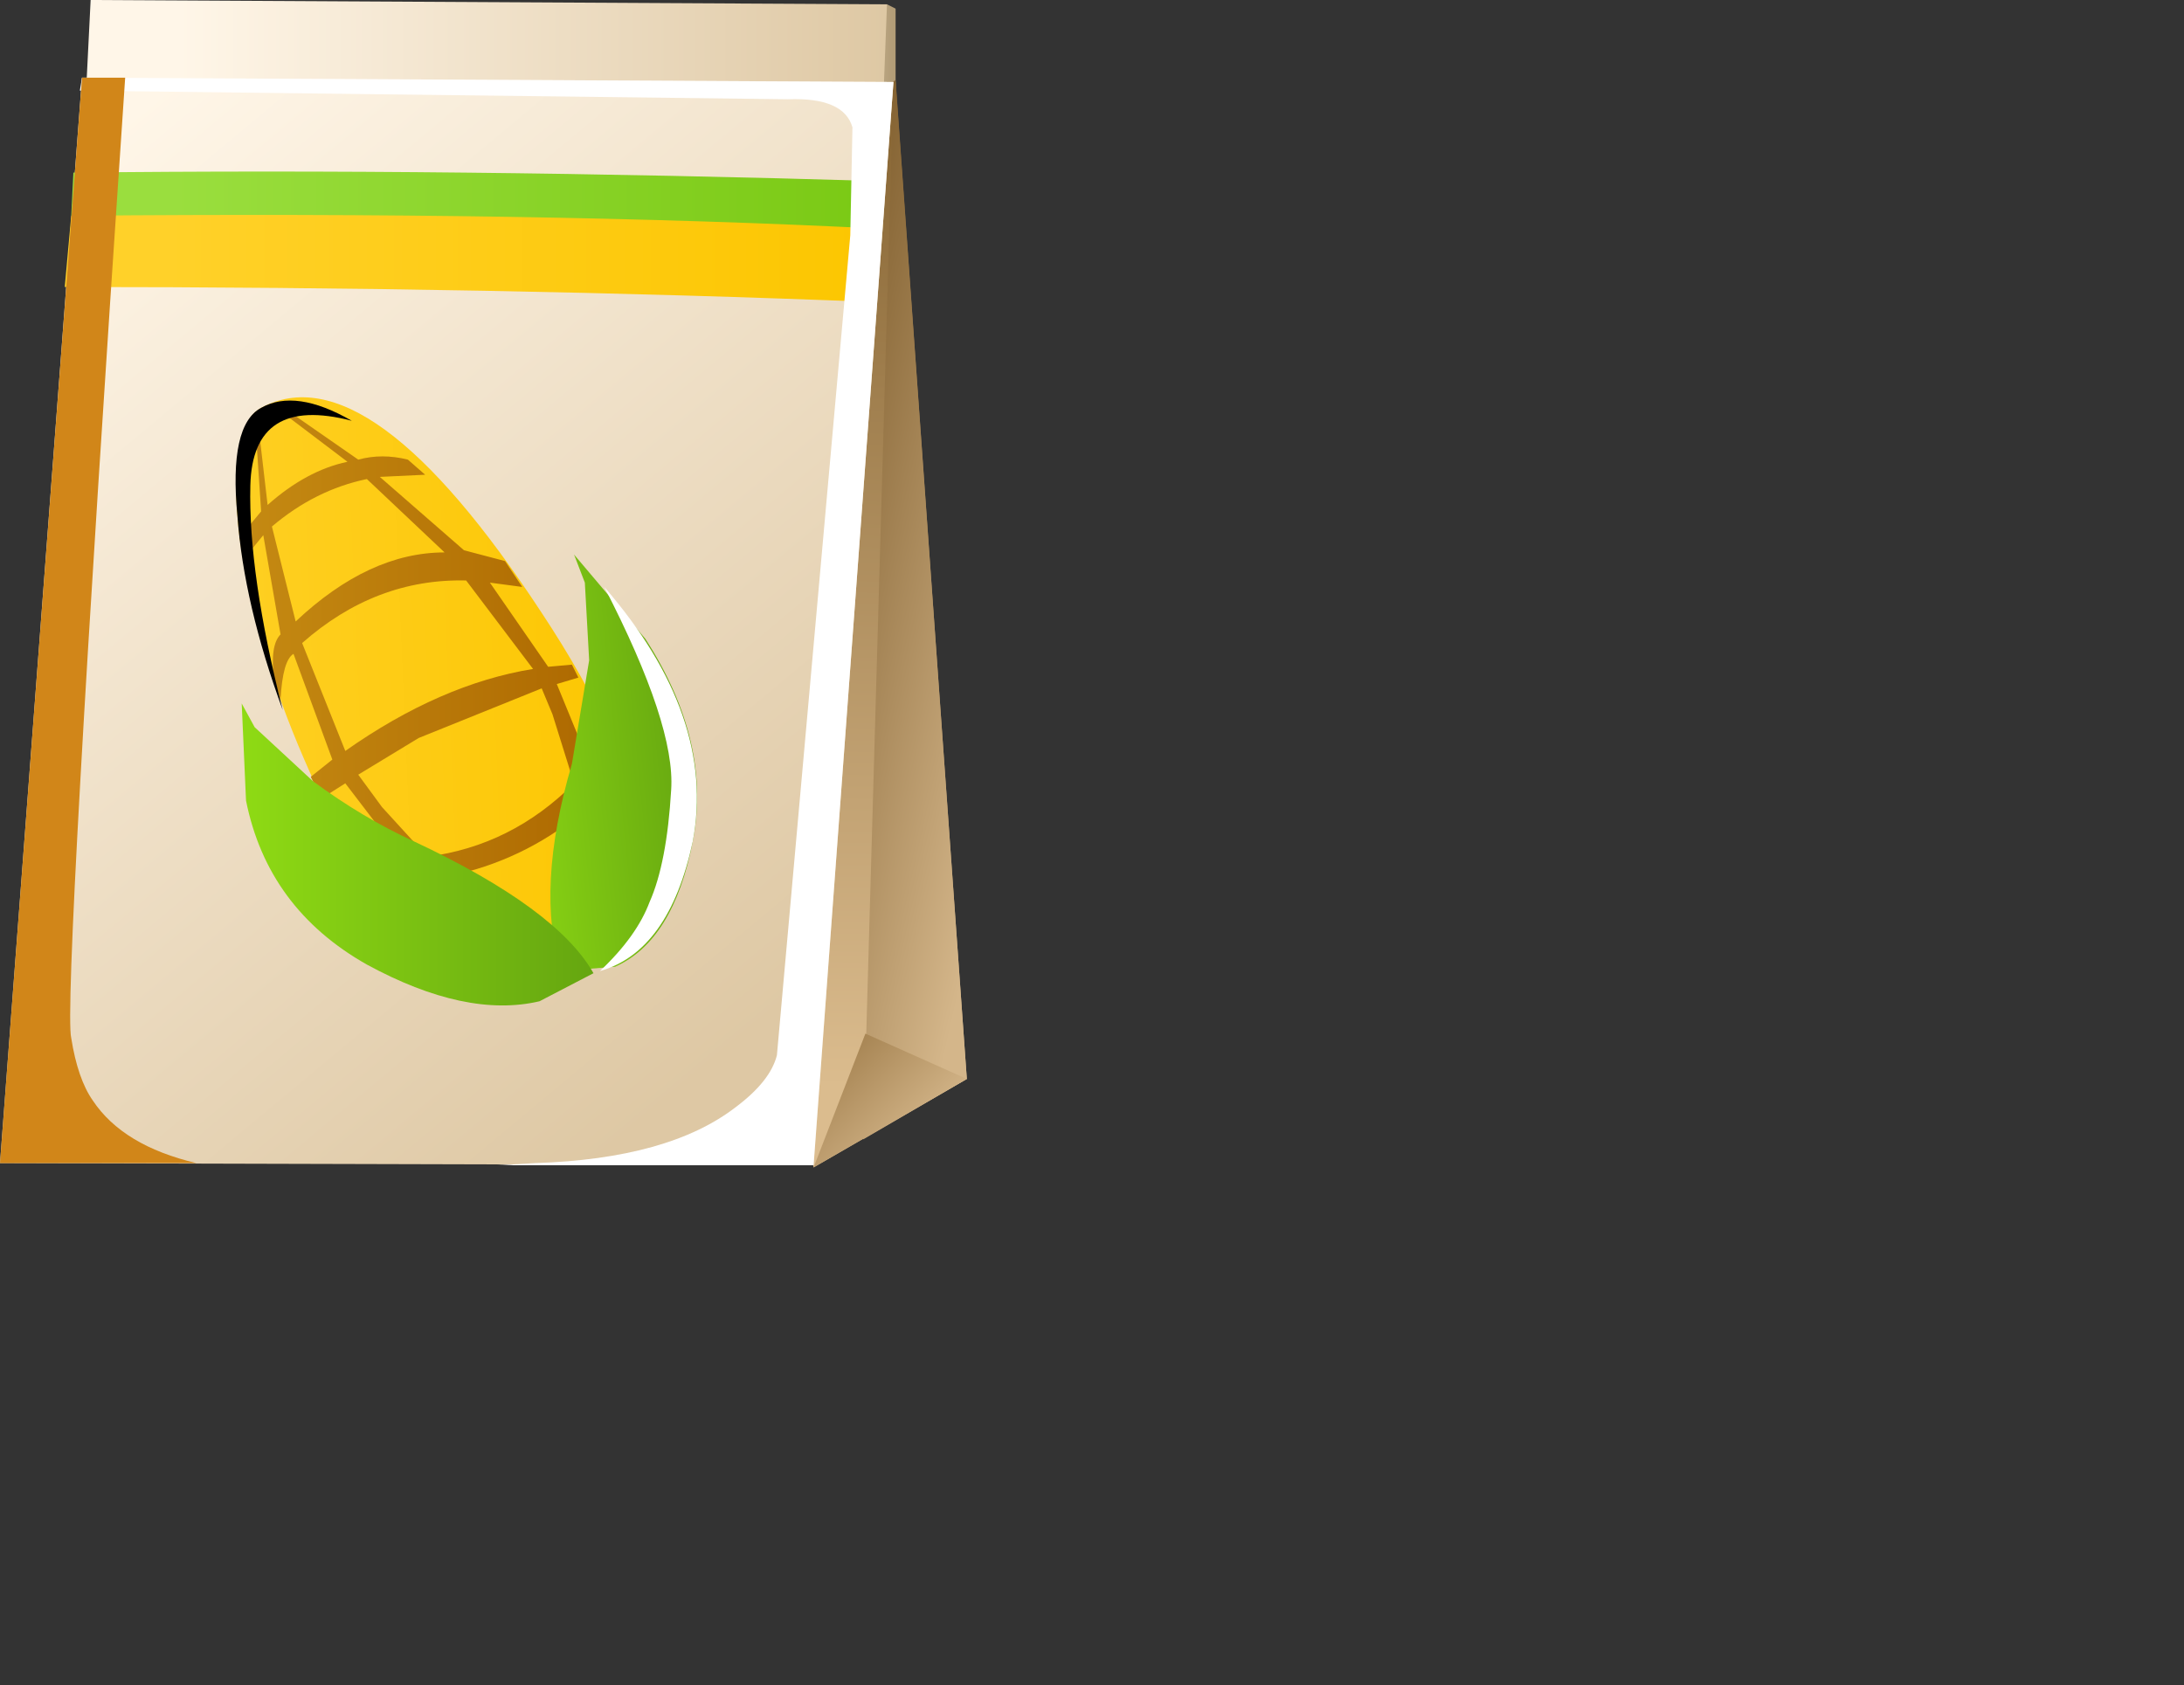 <?xml version="1.0" encoding="UTF-8" standalone="no"?>
<svg xmlns:xlink="http://www.w3.org/1999/xlink" height="39.05px" width="50.6px" xmlns="http://www.w3.org/2000/svg">
  <rect width="100%" height="100%" fill="#333333" stroke="none"/>
  <g transform="matrix(1.0, 0.0, 0.0, 1.0, 0.0, 0.0)">
    <use height="27.05" transform="matrix(1.0, 0.0, 0.0, 1.0, 0.0, 0.0)" width="22.4" xlink:href="#shape0"/>
    <use height="25.2" transform="matrix(1.0, 0.0, 0.0, 1.0, 1.85, 1.8)" width="18.85" xlink:href="#sprite0"/>
    <use height="25.15" transform="matrix(1.0, 0.0, 0.0, 1.0, 0.0, 1.8)" width="4.55" xlink:href="#sprite1"/>
    <use height="13.65" transform="matrix(1.0, 0.0, 0.0, 1.0, 5.45, 9.2)" width="9.4" xlink:href="#shape3"/>
    <use height="13.1" transform="matrix(1.0, 0.0, 0.0, 1.0, 5.55, 9.4)" width="8.8" xlink:href="#sprite2"/>
    <use height="9.75" transform="matrix(1.0, 0.0, 0.0, 1.0, 12.75, 12.85)" width="3.4" xlink:href="#shape5"/>
    <use height="8.9" transform="matrix(1.0, 0.0, 0.0, 1.0, 13.9, 13.6)" width="2.25" xlink:href="#sprite3"/>
    <use height="7.0" transform="matrix(1.0, 0.0, 0.0, 1.0, 5.6, 16.3)" width="8.15" xlink:href="#shape7"/>
    <use height="7.15" transform="matrix(1.0, 0.0, 0.0, 1.0, 5.45, 9.3)" width="2.7" xlink:href="#sprite4"/>
  </g>
  <defs>
    <g id="shape0" transform="matrix(1.0, 0.0, 0.0, 1.0, -7.75, -12.0)">
      <path d="M24.9 15.35 L28.3 12.1 28.5 12.2 28.5 15.55 25.05 16.05 24.9 15.35" fill="url(#gradient0)" fill-rule="evenodd" stroke="none"/>
      <path d="M28.1 17.3 L9.6 17.0 9.85 12.0 28.3 12.1 28.1 17.3" fill="url(#gradient1)" fill-rule="evenodd" stroke="none"/>
      <path d="M22.3 19.2 L28.5 13.85 30.15 37.0 26.6 39.05 22.3 19.2" fill="url(#gradient2)" fill-rule="evenodd" stroke="none"/>
      <path d="M27.75 38.4 L28.45 13.9 28.5 13.9 30.15 37.0 27.75 38.4" fill="url(#gradient3)" fill-rule="evenodd" stroke="none"/>
      <path d="M26.6 39.05 L27.8 35.95 30.15 37.0 26.6 39.05" fill="url(#gradient4)" fill-rule="evenodd" stroke="none"/>
      <path d="M26.6 39.0 L7.75 38.95 9.65 13.8 28.45 13.9 26.6 39.0" fill="url(#gradient5)" fill-rule="evenodd" stroke="none"/>
      <path d="M9.4 17.0 Q15.15 16.8 28.2 17.2 L28.05 19.0 Q19.3 18.65 9.25 18.65 L9.4 17.0" fill="url(#gradient6)" fill-rule="evenodd" stroke="none"/>
      <path d="M9.45 16.0 Q18.25 15.9 28.25 16.2 L28.15 17.3 Q20.35 16.9 9.4 17.0 L9.45 16.0" fill="url(#gradient7)" fill-rule="evenodd" stroke="none"/>
    </g>
    <linearGradient gradientTransform="matrix(0.002, 0.0, 0.0, -0.002, 26.9, 14.05)" gradientUnits="userSpaceOnUse" id="gradient0" spreadMethod="pad" x1="-819.2" x2="819.2">
      <stop offset="0.0" stop-color="#fff6e8"/>
      <stop offset="1.0" stop-color="#b09a74"/>
    </linearGradient>
    <linearGradient gradientTransform="matrix(0.01, 0.0, 0.0, -0.01, 20.1, 14.65)" gradientUnits="userSpaceOnUse" id="gradient1" spreadMethod="pad" x1="-819.2" x2="819.2">
      <stop offset="0.0" stop-color="#fff6e8"/>
      <stop offset="1.0" stop-color="#dec8a4"/>
    </linearGradient>
    <linearGradient gradientTransform="matrix(-3.0E-4, 0.014, 0.014, 3.0E-4, 26.3, 25.7)" gradientUnits="userSpaceOnUse" id="gradient2" spreadMethod="pad" x1="-819.2" x2="819.2">
      <stop offset="0.0" stop-color="#876533"/>
      <stop offset="1.0" stop-color="#dbbc8e"/>
    </linearGradient>
    <linearGradient gradientTransform="matrix(0.004, 9.0E-4, 9.0E-4, -0.004, 28.5, 26.25)" gradientUnits="userSpaceOnUse" id="gradient3" spreadMethod="pad" x1="-819.2" x2="819.2">
      <stop offset="0.0" stop-color="#7d5b2a"/>
      <stop offset="1.0" stop-color="#d4b68a"/>
    </linearGradient>
    <linearGradient gradientTransform="matrix(0.002, 0.002, 0.002, -0.002, 27.05, 37.2)" gradientUnits="userSpaceOnUse" id="gradient4" spreadMethod="pad" x1="-819.2" x2="819.2">
      <stop offset="0.0" stop-color="#87622d"/>
      <stop offset="1.0" stop-color="#d4b68a"/>
    </linearGradient>
    <linearGradient gradientTransform="matrix(0.01, 0.012, 0.012, -0.01, 17.5, 25.7)" gradientUnits="userSpaceOnUse" id="gradient5" spreadMethod="pad" x1="-819.2" x2="819.2">
      <stop offset="0.0" stop-color="#fff6e8"/>
      <stop offset="1.0" stop-color="#dec8a4"/>
    </linearGradient>
    <linearGradient gradientTransform="matrix(0.01, 0.0, 0.0, -0.01, 19.85, 18.0)" gradientUnits="userSpaceOnUse" id="gradient6" spreadMethod="pad" x1="-819.2" x2="819.2">
      <stop offset="0.0" stop-color="#ffd129"/>
      <stop offset="1.0" stop-color="#fcc600"/>
    </linearGradient>
    <linearGradient gradientTransform="matrix(0.01, 0.0, 0.0, -0.01, 19.95, 16.65)" gradientUnits="userSpaceOnUse" id="gradient7" spreadMethod="pad" x1="-819.2" x2="819.2">
      <stop offset="0.0" stop-color="#9ade3e"/>
      <stop offset="1.0" stop-color="#7ac914"/>
    </linearGradient>
    <g id="sprite0" transform="matrix(1.0, 0.0, 0.0, 1.0, 0.0, 0.0)">
      <use height="25.2" transform="matrix(1.0, 0.0, 0.0, 1.0, 0.0, 0.0)" width="18.85" xlink:href="#shape1"/>
    </g>
    <g id="shape1" transform="matrix(1.0, 0.0, 0.0, 1.0, 0.0, 0.0)">
      <path d="M15.2 23.85 Q16.0 23.25 16.15 22.65 L17.85 3.65 17.9 1.15 Q17.7 0.45 16.4 0.5 L0.0 0.3 0.05 0.0 18.85 0.1 17.0 25.2 9.7 25.2 10.55 25.15 Q13.65 25.05 15.2 23.85" fill="#ffffff" fill-rule="evenodd" stroke="none"/>
    </g>
    <g id="sprite1" transform="matrix(1.0, 0.0, 0.0, 1.0, 0.0, 0.0)">
      <use height="25.15" transform="matrix(1.0, 0.0, 0.0, 1.0, 0.0, 0.0)" width="4.55" xlink:href="#shape2"/>
    </g>
    <g id="shape2" transform="matrix(1.0, 0.0, 0.0, 1.0, 0.0, 0.0)">
      <path d="M1.9 0.0 L2.9 0.0 Q1.45 21.4 1.65 22.25 1.8 23.2 2.15 23.7 2.85 24.75 4.55 25.15 L0.0 25.15 1.9 0.0" fill="#d18619" fill-rule="evenodd" stroke="none"/>
    </g>
    <g id="shape3" transform="matrix(1.0, 0.0, 0.0, 1.0, -13.2, -21.2)">
      <path d="M13.8 21.45 Q16.3 20.1 20.3 26.2 24.3 32.25 21.3 34.25 17.8 36.6 14.8 29.6 13.65 26.95 13.3 24.45 13.0 21.9 13.8 21.45" fill="url(#gradient8)" fill-rule="evenodd" stroke="none"/>
    </g>
    <linearGradient gradientTransform="matrix(0.007, -3.0E-4, -3.0E-4, -0.007, 17.1, 28.05)" gradientUnits="userSpaceOnUse" id="gradient8" spreadMethod="pad" x1="-819.2" x2="819.2">
      <stop offset="0.0" stop-color="#ffd129"/>
      <stop offset="1.0" stop-color="#fcc600"/>
    </linearGradient>
    <g id="sprite2" transform="matrix(1.0, 0.0, 0.0, 1.0, 0.0, 0.0)">
      <use height="13.1" transform="matrix(1.0, 0.0, 0.0, 1.0, 0.0, 0.0)" width="8.8" xlink:href="#shape4"/>
    </g>
    <g id="shape4" transform="matrix(1.0, 0.0, 0.0, 1.0, 0.0, 0.0)">
      <path d="M4.15 7.7 L2.75 8.55 3.3 9.3 4.35 10.45 Q6.3 10.2 7.75 8.75 L7.25 7.15 7.0 6.55 4.15 7.7 M2.95 1.7 Q1.75 1.95 0.75 2.8 L1.3 5.0 Q3.0 3.4 4.75 3.4 L2.95 1.7 M5.2 3.35 L6.15 3.6 6.55 4.2 5.8 4.1 7.15 6.05 7.7 6.0 7.85 6.3 7.35 6.45 8.15 8.4 8.6 7.9 8.8 8.6 8.3 9.1 Q8.65 10.85 8.4 12.45 L8.05 12.8 Q8.25 11.25 7.9 9.45 6.55 10.55 4.85 10.9 6.35 12.25 7.9 12.9 L7.55 13.1 Q5.75 12.4 4.25 10.95 L2.95 10.9 2.55 10.3 3.75 10.45 2.45 8.75 1.9 9.1 1.65 8.6 2.15 8.2 1.25 5.75 Q1.0 5.9 0.95 6.8 L0.8 6.35 Q0.7 5.55 0.95 5.3 L0.55 3.0 0.1 3.55 0.1 3.45 0.0 3.05 0.5 2.45 0.35 0.2 0.35 0.15 0.4 0.15 0.65 2.3 Q1.55 1.5 2.5 1.3 L0.85 0.05 0.95 0.0 2.75 1.25 Q3.3 1.1 3.9 1.25 L4.3 1.6 3.25 1.65 5.2 3.35 M6.8 6.1 L5.25 4.05 Q3.15 4.0 1.45 5.5 L2.45 8.0 Q4.65 6.45 6.8 6.1" fill="url(#gradient9)" fill-rule="evenodd" stroke="none"/>
    </g>
    <linearGradient gradientTransform="matrix(0.005, 0.0, 0.0, -0.005, 4.4, 6.55)" gradientUnits="userSpaceOnUse" id="gradient9" spreadMethod="pad" x1="-819.2" x2="819.2">
      <stop offset="0.0" stop-color="#c48912"/>
      <stop offset="1.0" stop-color="#ad6800"/>
    </linearGradient>
    <g id="shape5" transform="matrix(1.0, 0.0, 0.0, 1.0, -20.5, -24.85)">
      <path d="M20.75 34.5 Q20.15 32.6 21.0 29.7 L21.4 27.3 21.3 25.5 21.05 24.85 22.7 26.8 Q24.25 29.2 23.8 31.5 23.35 33.8 22.0 34.4 L20.75 34.5" fill="url(#gradient10)" fill-rule="evenodd" stroke="none"/>
    </g>
    <linearGradient gradientTransform="matrix(0.003, -3.0E-4, -3.0E-4, -0.003, 21.4, 29.7)" gradientUnits="userSpaceOnUse" id="gradient10" spreadMethod="pad" x1="-819.2" x2="819.2">
      <stop offset="0.0" stop-color="#8fdb14"/>
      <stop offset="1.0" stop-color="#65a610"/>
    </linearGradient>
    <g id="sprite3" transform="matrix(1.0, 0.0, 0.0, 1.0, 0.0, 0.0)">
      <use height="8.9" transform="matrix(1.0, 0.0, 0.0, 1.0, 0.0, 0.0)" width="2.25" xlink:href="#shape6"/>
    </g>
    <g id="shape6" transform="matrix(1.0, 0.0, 0.0, 1.0, 0.0, 0.0)">
      <path d="M0.0 8.9 Q0.85 8.1 1.15 7.3 1.55 6.4 1.65 4.7 1.75 3.2 0.1 0.0 2.7 3.0 2.15 5.9 1.6 8.45 0.0 8.9" fill="#ffffff" fill-rule="evenodd" stroke="none"/>
    </g>
    <g id="shape7" transform="matrix(1.0, 0.0, 0.0, 1.0, -13.35, -28.3)">
      <path d="M21.5 34.55 L20.25 35.2 Q18.55 35.6 16.25 34.35 13.95 33.05 13.45 30.55 L13.35 28.3 13.65 28.85 15.0 30.1 Q16.15 30.95 17.35 31.5 20.65 33.05 21.5 34.55" fill="url(#gradient11)" fill-rule="evenodd" stroke="none"/>
    </g>
    <linearGradient gradientTransform="matrix(0.005, 0.0, 0.0, -0.005, 17.4, 31.8)" gradientUnits="userSpaceOnUse" id="gradient11" spreadMethod="pad" x1="-819.2" x2="819.2">
      <stop offset="0.0" stop-color="#8fdb14"/>
      <stop offset="1.0" stop-color="#65a610"/>
    </linearGradient>
    <g id="sprite4" transform="matrix(1.0, 0.0, 0.0, 1.0, 0.05, 0.0)">
      <use height="7.15" transform="matrix(1.0, 0.0, 0.0, 1.0, -0.05, 0.0)" width="2.7" xlink:href="#shape8"/>
    </g>
    <g id="shape8" transform="matrix(1.0, 0.0, 0.0, 1.0, 0.05, 0.0)">
      <path d="M2.65 0.45 Q0.35 -0.15 0.3 1.95 0.25 4.0 1.05 7.15 0.15 4.7 0.0 2.65 -0.2 0.55 0.55 0.15 1.35 -0.3 2.65 0.45" fill="#000000" fill-rule="evenodd" stroke="none"/>
    </g>
  </defs>
</svg>
